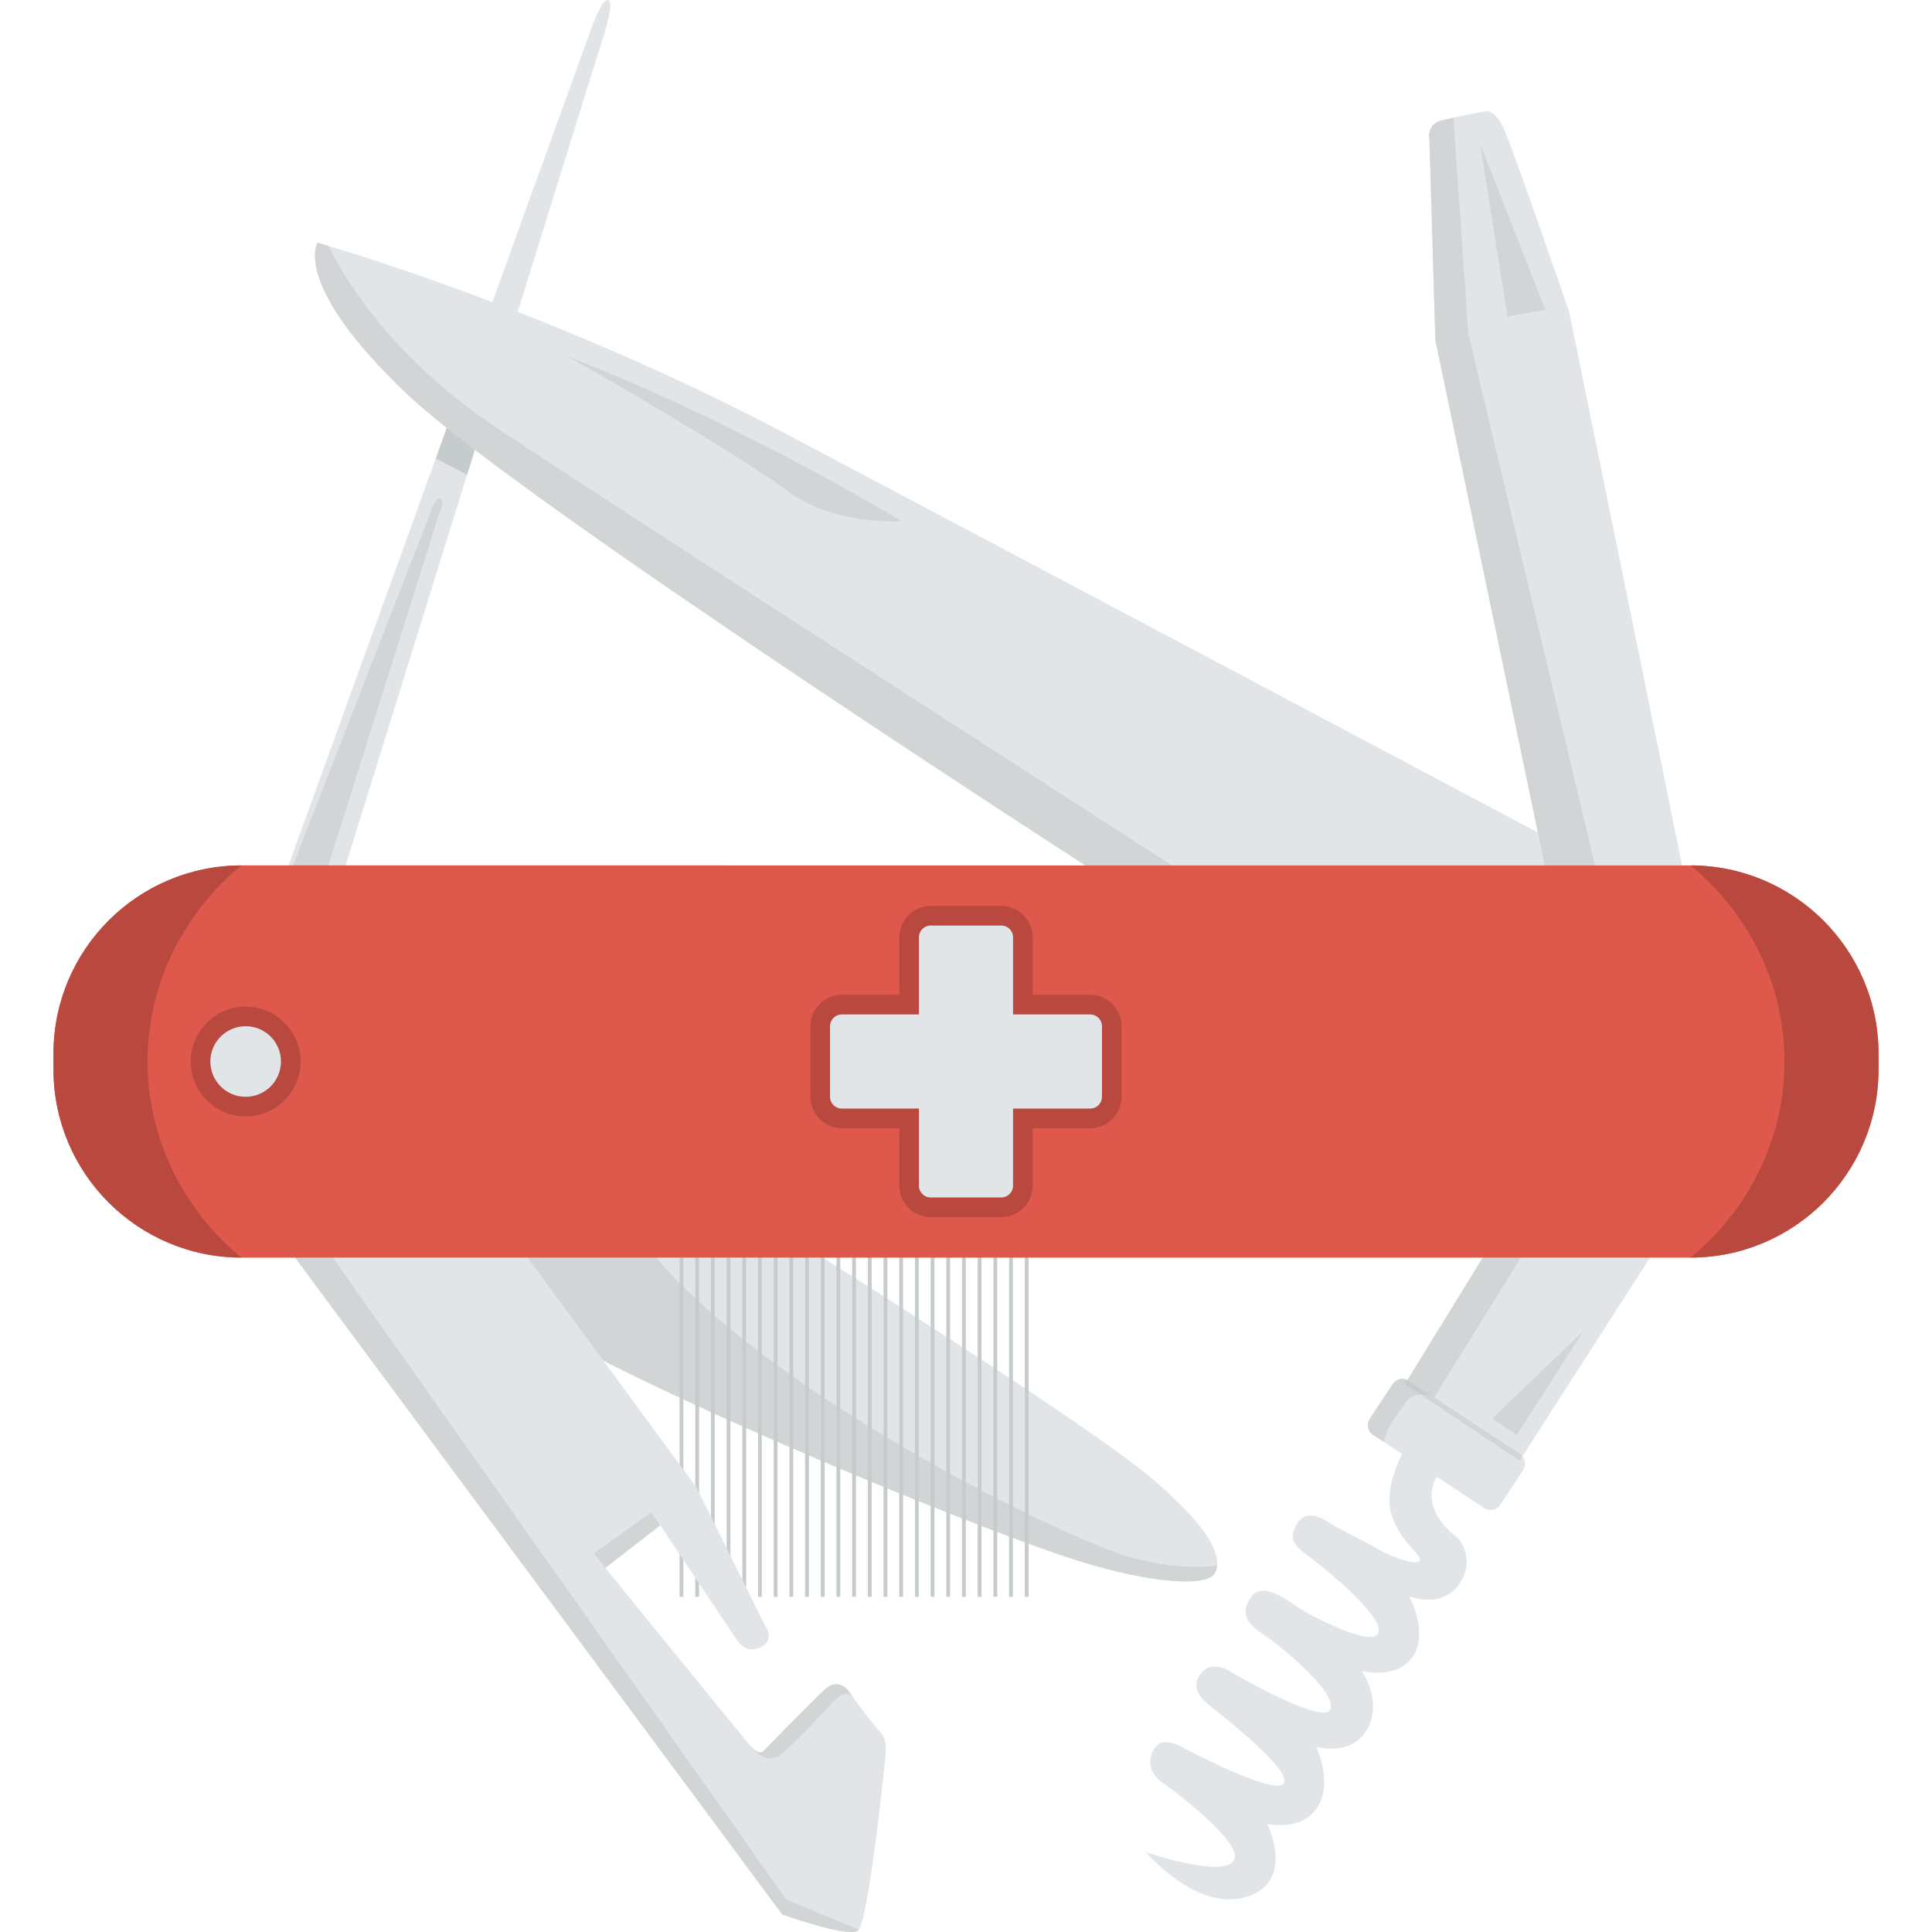 <?xml version="1.0" encoding="iso-8859-1"?>
<!-- Generator: Adobe Illustrator 19.0.0, SVG Export Plug-In . SVG Version: 6.00 Build 0)  -->
<svg version="1.1" id="Layer_1" xmlns="http://www.w3.org/2000/svg" xmlns:xlink="http://www.w3.org/1999/xlink" x="0px" y="0px"
	 viewBox="0 0 512 512" style="enable-background:new 0 0 512 512;" xml:space="preserve">
<g>
	<path style="fill:#E2E5E7;" d="M153.275,357.184l-20.787-27.543h79.772c0,0,76.395,47.811,93.544,62.623
		c17.15,14.811,17.93,21.307,16.11,24.684c-1.818,3.379-15.591,3.119-36.378-3.377C264.748,407.074,194.851,379.012,153.275,357.184
		z"/>
	<path style="fill:#D1D5D5;" d="M299.818,412.752c-17.812-4.857-99.203-44.725-128.916-83.111h-38.414l20.787,27.543
		c41.576,21.828,111.474,49.891,132.262,56.387c20.787,6.496,34.56,6.756,36.378,3.377c0.323-0.598,0.561-1.297,0.643-2.121
		C317.553,415.523,309.999,415.529,299.818,412.752z"/>
	<g>
		<g>
			<g>
				<g>
					<g>
						<rect x="180.097" y="322.539" style="fill:#C6CBCB;" width="1" height="100.645"/>
					</g>
					<g>
						<rect x="184.255" y="322.539" style="fill:#C6CBCB;" width="1" height="100.645"/>
					</g>
					<g>
						<rect x="188.413" y="322.539" style="fill:#C6CBCB;" width="1" height="100.645"/>
					</g>
					<g>
						<rect x="192.572" y="322.539" style="fill:#C6CBCB;" width="1" height="100.645"/>
					</g>
					<g>
						<rect x="196.731" y="322.539" style="fill:#C6CBCB;" width="1" height="100.645"/>
					</g>
					<g>
						<rect x="200.889" y="322.539" style="fill:#C6CBCB;" width="1" height="100.645"/>
					</g>
					<g>
						<rect x="205.046" y="322.539" style="fill:#C6CBCB;" width="1" height="100.645"/>
					</g>
					<g>
						<rect x="209.206" y="322.539" style="fill:#C6CBCB;" width="1" height="100.645"/>
					</g>
					<g>
						<rect x="213.365" y="322.539" style="fill:#C6CBCB;" width="1" height="100.645"/>
					</g>
					<g>
						<rect x="217.523" y="322.539" style="fill:#C6CBCB;" width="1" height="100.645"/>
					</g>
					<g>
						<rect x="221.681" y="322.539" style="fill:#C6CBCB;" width="1" height="100.645"/>
					</g>
					<g>
						<rect x="225.84" y="322.539" style="fill:#C6CBCB;" width="1" height="100.645"/>
					</g>
					<g>
						<rect x="229.999" y="322.539" style="fill:#C6CBCB;" width="1" height="100.645"/>
					</g>
					<g>
						<rect x="234.157" y="322.539" style="fill:#C6CBCB;" width="1" height="100.645"/>
					</g>
					<g>
						<rect x="238.315" y="322.539" style="fill:#C6CBCB;" width="1" height="100.645"/>
					</g>
					<g>
						<rect x="242.475" y="322.539" style="fill:#C6CBCB;" width="1" height="100.645"/>
					</g>
					<g>
						<rect x="246.633" y="322.539" style="fill:#C6CBCB;" width="1" height="100.645"/>
					</g>
					<g>
						<rect x="250.79" y="322.539" style="fill:#C6CBCB;" width="1" height="100.645"/>
					</g>
					<g>
						<rect x="254.95" y="322.539" style="fill:#C6CBCB;" width="1" height="100.645"/>
					</g>
					<g>
						<rect x="259.109" y="322.539" style="fill:#C6CBCB;" width="1" height="100.645"/>
					</g>
					<g>
						<rect x="263.267" y="322.539" style="fill:#C6CBCB;" width="1" height="100.645"/>
					</g>
					<g>
						<rect x="267.425" y="322.539" style="fill:#C6CBCB;" width="1" height="100.645"/>
					</g>
					<g>
						<rect x="271.583" y="322.539" style="fill:#C6CBCB;" width="1" height="100.645"/>
					</g>
				</g>
			</g>
		</g>
	</g>
	<path style="fill:#E2E5E7;" d="M161.143,0.014c-1.759-0.404-4.575,7.93-4.575,7.93L74.456,234.883h15.418L160.217,8.629
		C160.216,8.629,162.89,0.416,161.143,0.014z"/>
	<path style="fill:#D1D5D5;" d="M116.638,132.125c-1.383-0.307-2.605,3.818-2.605,3.818l-38.537,98.939h9.773l31.076-98.607
		C116.345,136.275,118.021,132.43,116.638,132.125z"/>
	<path style="fill:#E2E5E7;" d="M208.363,115.008c-63.922-33.779-124.206-50.67-124.206-50.67s-7.016,10.914,23.646,40.016
		c30.662,29.104,188.388,130.529,188.388,130.529h138.238C434.428,234.883,272.285,148.787,208.363,115.008z"/>
	<path style="fill:#E2E5E7;" d="M415.849,82.658c0,0-14.552-42.227-17.15-48.201c-2.598-5.977-5.326-4.938-5.326-4.938
		s-6.756,1.299-11.174,2.338c-4.417,1.039-3.378,5.457-3.378,5.457l1.56,52.748l30.142,144.82h36.378L415.849,82.658z"/>
	<path style="fill:#D1D5D5;" d="M87,65.168c-1.853-0.551-2.844-0.83-2.844-0.83s-7.016,10.914,23.646,40.016
		c30.662,29.104,188.388,130.529,188.388,130.529h22.981c-45.199-29.123-155.15-100.027-186.684-120.914
		C105.34,95.988,92.474,76.103,87,65.168z"/>
	<path style="fill:#D1D5D5;" d="M385.173,31.191c-1.038,0.225-2.057,0.449-2.975,0.666c-4.417,1.039-3.378,5.457-3.378,5.457
		l1.56,52.748l30.142,144.82h13.495L389.13,88.503L385.173,31.191z"/>
	<polygon style="fill:#E2E5E7;" points="395.191,329.641 372.325,366.799 402.727,387.066 439.624,329.641 	"/>
	<path style="fill:#E2E5E7;" d="M397.617,398.742c-0.947,1.439-2.842,1.863-4.23,0.949l-29.549-19.471
		c-1.39-0.918-1.747-2.824-0.799-4.264l6.021-9.137c0.948-1.438,2.842-1.863,4.231-0.949l29.549,19.473
		c1.39,0.916,1.746,2.822,0.799,4.26L397.617,398.742z"/>
	<path style="fill:#E2E5E7;" d="M386.617,407.853c0,0-12.083-8.314-5.067-17.67l-9.225-6.236c0,0-5.977,10.004-3.508,17.541
		c2.469,7.535,8.186,10.652,7.405,12.082c-0.779,1.43-7.405-0.91-11.433-3.248c-4.028-2.338-10.654-5.457-12.862-7.016
		c-2.209-1.559-6.106-2.859-8.056,0.26c-1.948,3.117-1.948,5.326,2.209,8.314s20.787,16.371,19.229,20.787
		c-1.56,4.418-19.488-5.326-21.827-7.016c-2.339-1.688-8.965-6.496-11.823-2.598s-1.818,6.885,2.988,10.004
		c4.808,3.117,19.618,15.33,17.93,19.879c-1.689,4.547-25.984-9.615-25.984-9.615s-4.938-3.768-8.186,0
		c-3.248,3.768,0,7.016,2.339,8.834c2.339,1.82,21.567,16.762,19.488,20.398c-2.079,3.639-26.374-9.225-26.374-9.225
		s-5.717-3.637-7.926,0c-2.208,3.639-0.909,6.887,1.819,8.836c2.729,1.947,22.087,16.24,19.229,20.916
		c-2.858,4.678-23.256-2.207-23.256-2.207s13.512,15.98,26.634,11.822s5.457-19.359,5.457-19.359s8.964,2.209,13.252-4.287
		c4.287-6.496-0.26-16.109-0.26-16.109s9.354,2.729,13.512-4.678s-1.429-15.461-1.429-15.461s9.224,2.469,13.512-3.768
		c4.287-6.236-0.91-15.98-0.91-15.98s8.445,3.377,13.123-3.119C391.293,413.439,386.617,407.853,386.617,407.853z"/>
	<path style="fill:#D1D5D5;" d="M380.078,370.344l25.192-40.703h-10.079l-22.2,36.076c0.101,0.051,0.204,0.09,0.301,0.154
		L380.078,370.344z"/>
	<path style="fill:#D1D5D5;" d="M376.472,369.562l-4.147-2.764l0.666-1.082c-1.353-0.682-3.048-0.234-3.931,1.104l-6.021,9.137
		c-0.948,1.439-0.591,3.346,0.799,4.264l2.933,1.932c0.398-3.307,3.171-6.877,5.555-10.303
		C373.51,370.146,375.065,369.615,376.472,369.562z"/>
	<path style="fill:#D1D5D5;" d="M402.84,385.344l-22.763-15l0,0c0,0-1.66-0.852-3.605-0.781l26.255,17.504l0.736-1.146
		C403.285,385.703,403.085,385.504,402.84,385.344z"/>
	<path style="fill:#C6CBCB;" d="M376.472,369.562c1.945-0.07,3.605,0.781,3.605,0.781l0,0l-6.786-4.473
		c-0.097-0.064-0.2-0.104-0.301-0.154l-0.666,1.082L376.472,369.562z"/>
	<path style="fill:#E2E5E7;" d="M233.308,459.043c-2.274-2.273-8.705-11.303-8.705-11.303s-2.599-2.988-5.717-0.26
		s-16.5,16.5-16.5,16.5s-1.039,1.559-3.508-1.299c-2.469-2.859-38.457-47.162-38.457-47.162l14.551-11.305l19.879,29.754
		c0,0,2.338,4.676,6.626,2.598c4.287-2.078,1.169-5.977,1.169-5.977l-18.06-36.379l-47.422-64.57H75.495l131.827,177.734
		c0,0,17.15,6.105,20.009,4.287c2.859-1.818,7.275-45.732,7.275-45.732S235.581,461.316,233.308,459.043z"/>
	<path style="fill:#D1D5D5;" d="M85.641,329.641H75.495l131.827,177.734c0,0,17.15,6.105,20.009,4.287
		c0.082-0.053,0.166-0.145,0.25-0.264l-19.219-8.012L85.641,329.641z"/>
	<path style="fill:#DF584C;" d="M497.83,283.389c0,27.555-22.336,49.891-49.89,49.891H64.061c-27.554,0-49.89-22.336-49.89-49.891
		v-4.158c0-27.553,22.336-49.889,49.89-49.889H447.94c27.554,0,49.89,22.336,49.89,49.889
		C497.83,279.231,497.83,283.389,497.83,283.389z"/>
	<path style="fill:#B9483E;" d="M246.646,322.539c-4.585,0-8.315-3.73-8.315-8.314v-15.244h-15.244c-4.585,0-8.315-3.73-8.315-8.314
		v-18.709c0-4.586,3.73-8.316,8.315-8.316h15.244v-15.244c0-4.586,3.73-8.316,8.315-8.316h18.709c4.585,0,8.315,3.73,8.315,8.316
		v15.244h15.244c4.585,0,8.315,3.73,8.315,8.316v18.709c0,4.584-3.73,8.314-8.315,8.314H273.67v15.244
		c0,4.584-3.73,8.314-8.315,8.314L246.646,322.539L246.646,322.539z"/>
	<path style="fill:#E2E5E7;" d="M288.914,268.838h-20.441v-20.441c0-1.723-1.396-3.119-3.118-3.119h-18.709
		c-1.723,0-3.118,1.396-3.118,3.119v20.441h-20.441c-1.722,0-3.118,1.395-3.118,3.119v18.709c0,1.721,1.396,3.117,3.118,3.117
		h20.441v20.441c0,1.721,1.396,3.117,3.118,3.117h18.709c1.723,0,3.118-1.396,3.118-3.117v-20.441h20.441
		c1.722,0,3.118-1.396,3.118-3.117v-18.709C292.033,270.232,290.636,268.838,288.914,268.838z"/>
	<path style="fill:#B9483E;" d="M65.101,295.861c-8.023,0-14.551-6.527-14.551-14.551s6.527-14.553,14.551-14.553
		s14.552,6.529,14.552,14.553S73.125,295.861,65.101,295.861z"/>
	<circle style="fill:#E2E5E7;" cx="65.101" cy="281.31" r="9.354"/>
	<path style="fill:#B9483E;" d="M64.061,333.279c-27.554,0-49.89-22.336-49.89-49.891v-4.158c0-27.553,22.336-49.889,49.89-49.889
		c0,0-24.945,18.031-24.945,51.969S64.061,333.279,64.061,333.279z"/>
	<path style="fill:#B9483E;" d="M447.94,333.279c27.554,0,49.89-22.336,49.89-49.891v-4.158c0-27.553-22.336-49.889-49.89-49.889
		c0,0,24.945,18.031,24.945,51.969S447.94,333.279,447.94,333.279z"/>
	<polygon style="fill:#D1D5D5;" points="172.532,400.824 157.407,411.684 160.421,415.519 174.972,404.215 	"/>
	<path style="fill:#D1D5D5;" d="M225.851,449.473c-0.758-1.045-1.248-1.732-1.248-1.732s-2.599-2.988-5.717-0.26
		s-16.5,16.5-16.5,16.5s-1.039,1.559-3.508-1.299c0,0,3.903,5.76,8.234,2.131s11.563-11.564,13.688-13.801
		C224.142,447.494,225.851,449.473,225.851,449.473z"/>
	<polygon style="fill:#C6CBCB;" points="118.411,113.404 115.478,121.508 123.777,125.834 125.841,119.191 	"/>
	<path style="fill:#D1D5D5;" d="M149.637,94.221c0,0,38.978,14.031,89.387,43.914c0,0-17.929,1.299-30.401-8.055
		C196.15,120.725,152.496,95.26,149.637,94.221z"/>
	<polygon style="fill:#D1D5D5;" points="392.295,38.258 399.482,83.887 409.541,82.092 	"/>
	<polygon style="fill:#D1D5D5;" points="395.451,375.893 401.947,380.31 419.617,352.766 	"/>
</g>
<g>
</g>
<g>
</g>
<g>
</g>
<g>
</g>
<g>
</g>
<g>
</g>
<g>
</g>
<g>
</g>
<g>
</g>
<g>
</g>
<g>
</g>
<g>
</g>
<g>
</g>
<g>
</g>
<g>
</g>
</svg>
